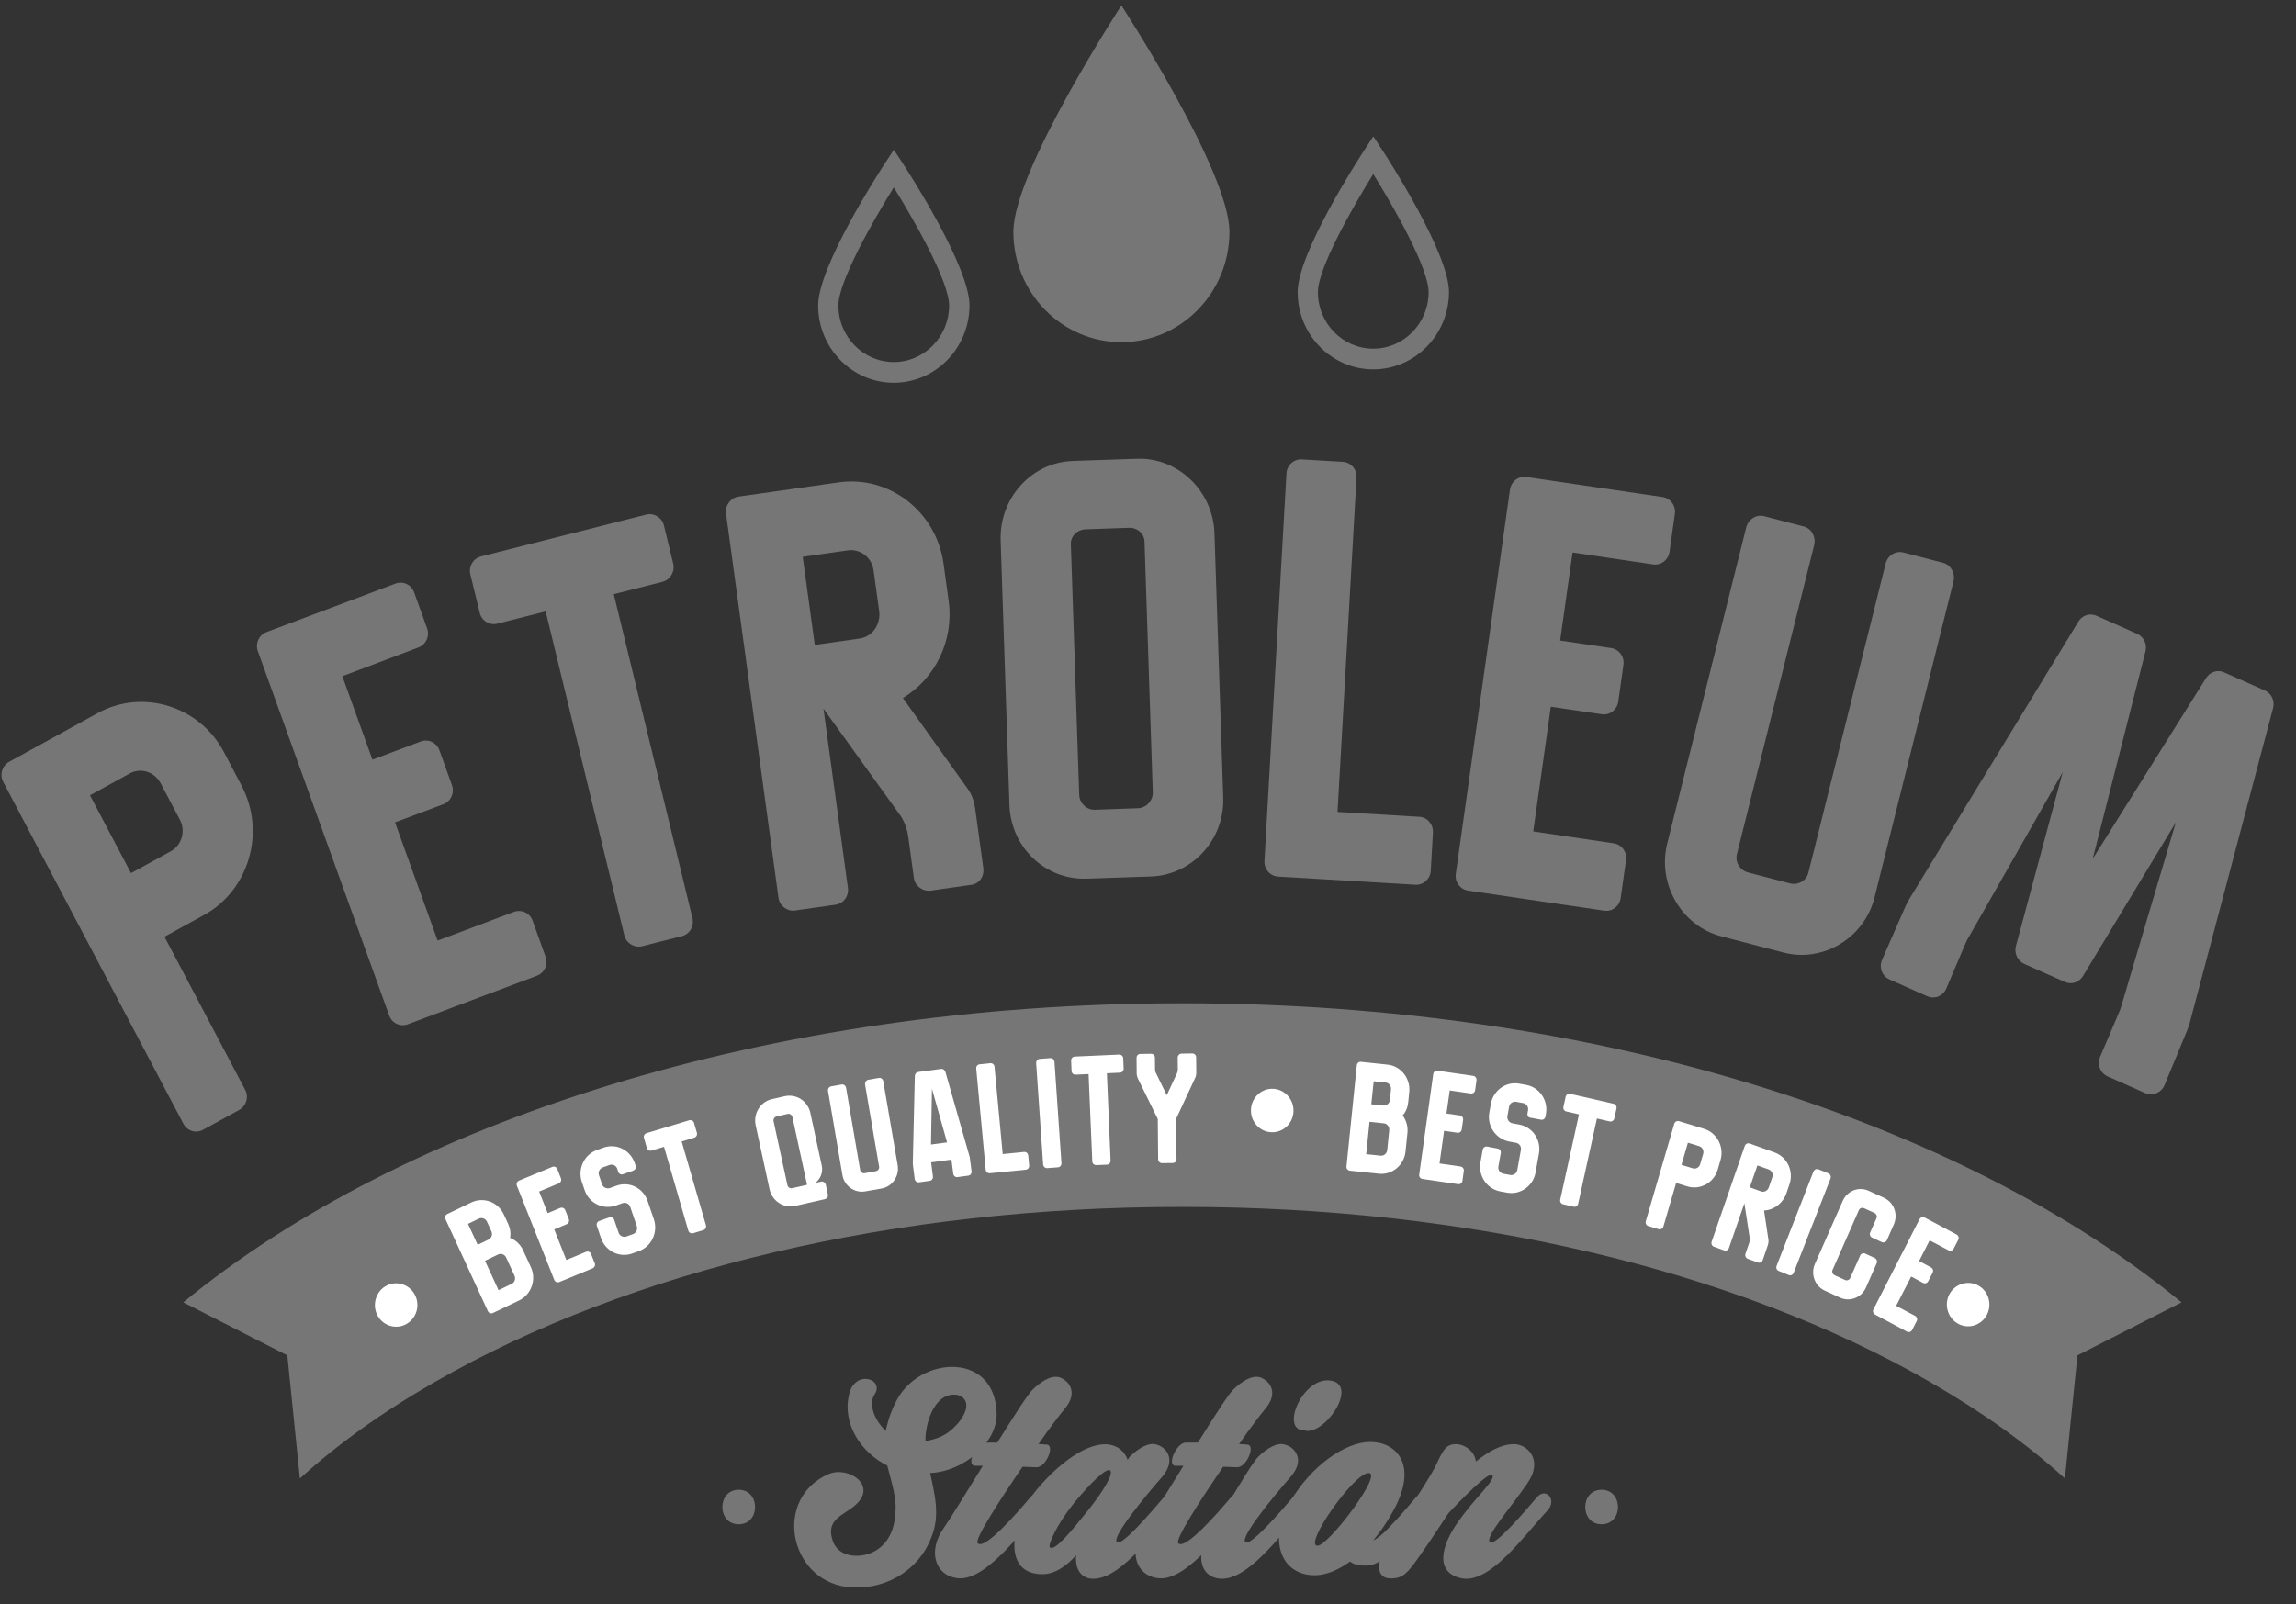 <svg width="83" height="58" viewBox="0 0 83 58" fill="none" xmlns="http://www.w3.org/2000/svg">
<rect x="0" y="0" width="83" height="58" fill="#333333" stroke="none"/>
<path d="M36.029 51.131C36.048 52.141 34.874 53.206 33.624 53.264C33.791 54.046 33.996 54.808 33.661 55.607C33.176 56.864 31.872 57.55 30.585 57.379C28.515 57.093 27.955 54.178 29.951 53.303C30.66 52.997 31.722 53.702 30.94 54.406C30.512 54.806 29.803 54.921 30.119 55.758C30.304 56.215 30.808 56.311 31.218 56.234C31.926 56.102 32.317 55.491 32.355 54.806C32.449 54.214 32.225 53.606 32.075 52.995C31.142 52.538 30.434 51.489 30.695 50.424C30.9 49.49 32.037 49.87 31.59 50.462C31.385 50.861 31.684 51.434 32.018 51.739C32.112 51.301 32.261 50.883 32.503 50.481C33.438 49.017 35.992 48.94 36.029 51.131ZM34.631 50.445C33.81 50.294 33.475 51.398 33.456 51.989C33.456 52.028 33.456 52.066 33.456 52.105C33.737 52.066 34.017 51.972 34.24 51.819C34.817 51.417 35.248 50.654 34.631 50.445Z" fill="#767676"/>
<path d="M38.474 50.96C38.288 51.188 37.933 51.645 37.542 52.218C37.672 52.218 37.785 52.237 37.841 52.237C38.14 52.256 37.822 53.057 37.469 53.057C37.34 53.057 37.151 53.038 36.965 53.038C36.09 54.315 35.214 55.686 35.343 55.801C35.586 56.068 36.761 54.717 37.245 54.144C37.582 53.764 38.011 54.202 37.655 54.601C36.817 55.496 35.567 57.249 34.559 57.059C33.813 56.944 33.514 56.088 34.131 55.231C34.392 54.851 34.953 53.935 35.529 53.002C35.435 53.002 35.343 53.002 35.249 53.002C34.913 53.002 35.268 52.182 35.605 52.163C35.699 52.163 35.866 52.163 36.052 52.163C36.648 51.21 37.17 50.39 37.34 50.238C37.639 49.952 37.992 49.724 38.291 49.801C38.585 49.892 39.032 50.313 38.474 50.96Z" fill="#767676"/>
<path d="M42.443 54.618C41.622 55.513 40.393 57.247 39.385 57.076C39.013 56.999 38.863 56.658 38.9 56.237C38.583 56.597 38.154 56.922 37.688 56.922C36.141 56.922 36.589 54.921 37.502 53.836C38.415 52.749 39.571 51.989 40.299 52.292C40.541 52.389 40.689 52.578 40.765 52.788C40.802 52.73 40.821 52.691 40.859 52.655C41.158 52.369 41.53 52.141 41.81 52.237C42.128 52.314 42.556 52.752 42.015 53.399C41.382 54.123 40.188 55.571 40.374 55.761C40.541 55.931 41.586 54.712 42.071 54.142C42.406 53.759 42.796 54.236 42.443 54.618ZM39.329 54.618C39.908 53.894 40.261 53.286 40.132 53.17C40.021 53.055 39.442 53.589 38.809 54.37C38.194 55.133 37.876 55.876 37.952 55.95C38.116 56.121 38.75 55.342 39.329 54.618Z" fill="#767676"/>
<path d="M45.726 50.96C45.54 51.188 45.185 51.645 44.794 52.218C44.924 52.218 45.037 52.237 45.093 52.237C45.392 52.256 45.074 53.057 44.721 53.057C44.592 53.057 44.403 53.038 44.217 53.038C43.342 54.315 42.466 55.686 42.595 55.801C42.838 56.068 44.013 54.717 44.498 54.144C44.834 53.764 45.263 54.202 44.907 54.601C44.069 55.496 42.819 57.249 41.812 57.059C41.065 56.944 40.766 56.088 41.383 55.231C41.644 54.851 42.205 53.935 42.781 53.002C42.687 53.002 42.595 53.002 42.501 53.002C42.165 53.002 42.52 52.182 42.857 52.163C42.951 52.163 43.118 52.163 43.304 52.163C43.9 51.21 44.422 50.39 44.592 50.238C44.891 49.952 45.244 49.724 45.543 49.801C45.837 49.892 46.284 50.313 45.726 50.96Z" fill="#767676"/>
<path d="M47.106 54.618C46.265 55.513 45.055 57.247 44.029 57.076C43.301 56.944 43.226 56.085 43.824 55.229C44.457 54.354 45.166 52.999 45.502 52.658C45.801 52.372 46.173 52.143 46.453 52.239C46.771 52.316 47.219 52.754 46.658 53.401C46.025 54.125 44.831 55.573 45.017 55.763C45.185 55.934 46.249 54.714 46.734 54.144C47.049 53.76 47.459 54.236 47.106 54.618ZM47.143 51.722C46.249 51.722 47.124 49.702 48.151 49.931C49.099 50.14 47.852 51.951 47.143 51.722Z" fill="#767676"/>
<path d="M51.582 54.618C51.302 54.904 51.005 55.284 50.687 55.647C49.979 56.429 49.755 56.715 49.065 56.581C48.952 56.561 48.879 56.523 48.804 56.465C48.357 56.79 47.909 56.961 47.535 56.961C46.266 56.961 45.857 55.645 46.622 54.332C47.387 52.999 48.635 52.141 49.531 52.141C50.482 52.141 51.21 52.942 50.464 54.445C50.221 54.921 49.941 55.34 49.642 55.703C49.772 55.645 49.995 55.474 50.221 55.227C50.574 54.863 50.949 54.426 51.191 54.139C51.525 53.759 51.935 54.236 51.582 54.618ZM49.475 53.264C48.933 53.264 47.107 55.893 47.629 55.893C48.02 55.893 50.016 53.264 49.475 53.264Z" fill="#767676"/>
<path d="M55.942 54.618C55.104 55.513 53.892 57.247 52.865 57.076C51.839 56.886 52.1 55.876 52.717 55.02C53.312 54.164 54.077 53.514 53.948 53.343C53.835 53.173 52.717 54.334 52.364 54.714C51.954 55.342 51.542 55.953 51.283 56.314C50.892 56.867 50.723 57.076 50.276 57.076C49.586 57.076 49.772 56.143 50.612 55.02C51.227 54.164 51.768 53.267 51.862 53.077C52.142 52.504 52.234 52.22 52.627 52.22C52.926 52.22 53.298 52.449 53.355 52.848C53.802 52.487 54.268 52.22 54.734 52.22C55.181 52.22 55.815 52.754 55.219 53.63C54.624 54.505 53.672 55.573 53.858 55.763C54.026 55.934 55.071 54.714 55.556 54.144C55.885 53.76 56.297 54.236 55.942 54.618Z" fill="#767676"/>
<path d="M8.096 27.197L8.736 28.414C9.616 30.088 9 32.193 7.38 33.083L5.946 33.872L8.861 39.404C9.002 39.67 8.906 39.99 8.647 40.135L7.345 40.851C7.084 40.996 6.77 40.897 6.629 40.633L0.118 28.277C-0.023 28.01 0.073 27.691 0.332 27.546L3.531 25.786C5.153 24.893 7.215 25.526 8.096 27.197ZM5.812 28.33C5.591 27.912 5.097 27.743 4.687 27.97L3.253 28.758L4.736 31.572L6.17 30.784C6.58 30.557 6.716 30.043 6.504 29.643L5.812 28.33Z" fill="#767676"/>
<path d="M12.376 24.451L13.463 27.469L15.208 26.813C15.485 26.709 15.784 26.849 15.886 27.133L16.337 28.388C16.439 28.672 16.302 28.977 16.024 29.081L14.28 29.737L15.82 34.011L18.576 32.975C18.854 32.871 19.153 33.011 19.254 33.294L19.72 34.591C19.822 34.875 19.685 35.18 19.407 35.283L14.746 37.037C14.468 37.14 14.169 37.001 14.068 36.717L9.322 23.549C9.221 23.265 9.358 22.96 9.635 22.856L14.294 21.103C14.572 21 14.871 21.139 14.972 21.423L15.438 22.719C15.54 23.003 15.403 23.308 15.125 23.412L12.376 24.451Z" fill="#767676"/>
<path d="M24.001 19.001L24.337 20.384C24.408 20.677 24.217 20.971 23.951 21.038L22.188 21.485L25.032 33.198C25.102 33.492 24.933 33.78 24.646 33.852L23.21 34.216C22.944 34.283 22.64 34.115 22.569 33.821L19.726 22.108L17.981 22.551C17.694 22.623 17.412 22.45 17.341 22.156L17.004 20.773C16.934 20.48 17.103 20.192 17.39 20.119L23.358 18.607C23.629 18.539 23.93 18.707 24.001 19.001Z" fill="#767676"/>
<path d="M32.639 25.24L35.012 28.564C35.146 28.763 35.221 29.014 35.254 29.249L35.546 31.387C35.586 31.686 35.409 31.953 35.117 31.994L33.653 32.203C33.361 32.244 33.077 32.044 33.036 31.746L32.832 30.25C32.799 30.014 32.726 29.786 32.587 29.543L29.769 25.627L30.652 32.106C30.692 32.405 30.494 32.674 30.202 32.715L28.738 32.924C28.465 32.963 28.182 32.763 28.142 32.465L26.245 18.566C26.205 18.268 26.424 17.996 26.695 17.957L30.315 17.443C32.156 17.18 33.853 18.508 34.11 20.389L34.294 21.736C34.491 23.188 33.783 24.555 32.639 25.24ZM30.649 19.901L29.018 20.134L29.454 23.321L31.085 23.087C31.525 23.025 31.848 22.587 31.782 22.094L31.579 20.62C31.516 20.148 31.09 19.838 30.649 19.901Z" fill="#767676"/>
<path d="M43.902 19.278L44.22 28.838C44.272 30.37 43.087 31.642 41.609 31.693L39.286 31.772C37.786 31.825 36.541 30.637 36.491 29.105L36.173 19.544C36.122 18.012 37.285 16.718 38.784 16.668L41.108 16.589C42.584 16.538 43.85 17.748 43.902 19.278ZM41.374 19.583C41.364 19.28 41.103 19.073 40.806 19.085L39.243 19.14C38.947 19.15 38.702 19.376 38.711 19.677L39.013 28.739C39.022 29.042 39.286 29.293 39.58 29.28L41.143 29.225C41.44 29.215 41.684 28.946 41.673 28.645L41.374 19.583Z" fill="#767676"/>
<path d="M49.038 17.269L48.351 29.359L51.303 29.535C51.597 29.552 51.816 29.804 51.8 30.105L51.722 31.483C51.706 31.784 51.459 32.007 51.164 31.991L46.207 31.697C45.912 31.68 45.693 31.428 45.71 31.127L46.505 17.12C46.522 16.819 46.769 16.595 47.063 16.612L48.539 16.699C48.836 16.718 49.055 16.968 49.038 17.269Z" fill="#767676"/>
<path d="M56.848 19.977L56.398 23.162L58.239 23.434C58.531 23.477 58.729 23.746 58.686 24.044L58.5 25.37C58.458 25.668 58.194 25.87 57.902 25.827L56.061 25.555L55.426 30.064L58.333 30.493C58.625 30.536 58.823 30.805 58.78 31.104L58.587 32.472C58.545 32.77 58.281 32.972 57.989 32.929L53.074 32.205C52.782 32.162 52.584 31.892 52.627 31.594L54.585 17.705C54.628 17.407 54.891 17.204 55.183 17.248L60.099 17.972C60.391 18.015 60.588 18.284 60.546 18.583L60.353 19.951C60.31 20.249 60.047 20.451 59.755 20.408L56.848 19.977Z" fill="#767676"/>
<path d="M68.806 19.977L70.24 20.35C70.527 20.425 70.69 20.735 70.617 21.028L67.764 32.45C67.399 33.915 65.906 34.817 64.475 34.444L62.222 33.857C60.788 33.484 59.903 31.96 60.271 30.497L63.124 19.075C63.197 18.782 63.484 18.59 63.771 18.664L65.205 19.037C65.492 19.111 65.654 19.422 65.581 19.715L62.789 30.887C62.717 31.18 62.905 31.474 63.192 31.548L64.708 31.943C64.995 32.017 65.299 31.852 65.372 31.558L68.164 20.386C68.232 20.095 68.519 19.903 68.806 19.977Z" fill="#767676"/>
<path d="M79.008 37.398L78.243 39.247C78.125 39.524 77.8 39.639 77.548 39.526L76.192 38.923C75.921 38.802 75.801 38.49 75.919 38.213L76.576 36.669C76.628 36.551 76.668 36.45 76.701 36.325L78.657 29.733L75.295 35.3C75.156 35.522 74.886 35.613 74.653 35.51L73.179 34.856C72.946 34.752 72.809 34.48 72.871 34.225L74.568 27.917L71.178 33.872C71.107 33.983 71.065 34.081 71.016 34.199L70.359 35.743C70.241 36.02 69.935 36.142 69.664 36.022L68.308 35.418C68.038 35.298 67.918 34.985 68.035 34.709L68.838 32.876C68.864 32.816 68.923 32.679 69.01 32.527L75.138 22.469C75.276 22.248 75.547 22.156 75.799 22.27L77.251 22.916C77.503 23.029 77.621 23.292 77.56 23.547L75.651 31.055L79.749 24.518C79.888 24.297 80.159 24.206 80.392 24.309L81.865 24.963C82.117 25.076 82.235 25.338 82.174 25.593L79.147 37.03C79.092 37.198 79.034 37.338 79.008 37.398Z" fill="#767676"/>
<path d="M42.793 36.279C42.784 36.279 42.772 36.279 42.762 36.279C42.758 36.279 42.753 36.279 42.746 36.279C42.741 36.279 42.736 36.279 42.729 36.279C42.72 36.279 42.708 36.279 42.699 36.279C27.767 36.279 14.582 40.556 6.625 47.093L10.387 49.01L10.841 53.462C12.178 52.242 13.807 51.068 15.719 49.972C22.821 45.89 32.402 43.642 42.697 43.642C42.706 43.642 42.718 43.642 42.727 43.642C42.732 43.642 42.736 43.642 42.744 43.642C42.748 43.642 42.753 43.642 42.76 43.642C42.77 43.642 42.781 43.642 42.791 43.642C53.087 43.642 62.668 45.89 69.768 49.972C71.68 51.071 73.309 52.242 74.646 53.462L75.1 49.01L78.862 47.093C70.91 40.556 57.725 36.279 42.793 36.279Z" fill="#767676"/>
<path d="M26.705 55.118C27.493 55.118 27.493 53.87 26.705 53.87C25.916 53.87 25.916 55.118 26.705 55.118Z" fill="#767676"/>
<path d="M57.898 55.118C58.687 55.118 58.687 53.87 57.898 53.87C57.109 53.87 57.109 55.118 57.898 55.118Z" fill="#767676"/>
<path d="M14.979 46.785C15.198 47.158 15.08 47.639 14.715 47.862C14.355 48.084 13.88 47.966 13.661 47.593C13.444 47.225 13.564 46.737 13.924 46.516C14.289 46.292 14.762 46.417 14.979 46.785Z" fill="white"/>
<path d="M18.912 45.214L19.19 45.818C19.397 46.268 19.211 46.806 18.771 47.021L17.82 47.477C17.749 47.511 17.669 47.482 17.636 47.41L16.104 44.086C16.071 44.014 16.099 43.932 16.169 43.899L17.041 43.48C17.481 43.269 18.006 43.466 18.213 43.916L18.366 44.247C18.444 44.416 18.469 44.591 18.439 44.762C18.644 44.842 18.813 44.998 18.912 45.214ZM17.267 45.012L17.662 44.822C17.768 44.772 17.815 44.637 17.765 44.529L17.603 44.175C17.551 44.062 17.419 44.014 17.314 44.065L16.918 44.255L17.267 45.012ZM18.297 45.472C18.246 45.359 18.114 45.31 18.008 45.361L17.532 45.59L18.022 46.653L18.498 46.424C18.604 46.374 18.651 46.239 18.596 46.121L18.297 45.472Z" fill="white"/>
<path d="M19.489 43.086L19.799 43.867L20.251 43.68C20.324 43.651 20.402 43.685 20.433 43.757L20.562 44.081C20.59 44.156 20.557 44.235 20.487 44.267L20.035 44.454L20.473 45.561L21.186 45.265C21.256 45.236 21.337 45.27 21.365 45.342L21.499 45.676C21.527 45.751 21.494 45.83 21.424 45.861L20.218 46.359C20.145 46.388 20.068 46.354 20.037 46.282L18.686 42.877C18.658 42.804 18.691 42.723 18.761 42.691L19.966 42.194C20.037 42.165 20.117 42.198 20.145 42.27L20.277 42.605C20.305 42.677 20.273 42.759 20.202 42.79L19.489 43.086Z" fill="white"/>
<path d="M22.349 42.374L22.312 42.261C22.272 42.143 22.147 42.085 22.032 42.126L21.791 42.213C21.676 42.254 21.613 42.379 21.653 42.496L21.763 42.821C21.803 42.939 21.928 42.997 22.046 42.961L22.286 42.874C22.752 42.708 23.251 42.956 23.413 43.432L23.637 44.089C23.797 44.558 23.552 45.077 23.093 45.241L22.853 45.327C22.394 45.491 21.886 45.241 21.726 44.769L21.577 44.331C21.551 44.257 21.589 44.178 21.662 44.151L22.027 44.021C22.1 43.995 22.177 44.033 22.203 44.108L22.361 44.572C22.401 44.69 22.528 44.752 22.644 44.712L22.884 44.625C22.999 44.584 23.06 44.454 23.02 44.336L22.782 43.641C22.742 43.523 22.618 43.466 22.502 43.507L22.262 43.593C21.801 43.752 21.297 43.511 21.137 43.042L21.033 42.737C20.873 42.268 21.118 41.748 21.577 41.585L21.817 41.498C22.284 41.332 22.785 41.585 22.945 42.056L22.976 42.148C23.001 42.222 22.964 42.302 22.891 42.328L22.526 42.458C22.453 42.487 22.375 42.448 22.349 42.374Z" fill="white"/>
<path d="M25.089 40.604L25.193 40.962C25.214 41.039 25.169 41.116 25.099 41.138L24.642 41.275L25.52 44.305C25.541 44.382 25.501 44.459 25.426 44.481L25.054 44.594C24.986 44.615 24.903 44.574 24.882 44.497L24.004 41.467L23.555 41.604C23.479 41.626 23.404 41.585 23.383 41.508L23.279 41.15C23.258 41.073 23.298 40.996 23.373 40.974L24.918 40.508C24.988 40.488 25.068 40.527 25.089 40.604Z" fill="white"/>
<path d="M29.474 42.773L29.691 42.725C29.754 42.711 29.834 42.756 29.851 42.833L29.928 43.192C29.945 43.269 29.893 43.343 29.818 43.362L28.749 43.605C28.328 43.702 27.911 43.43 27.819 43.004L27.318 40.693C27.224 40.262 27.49 39.836 27.911 39.742L28.365 39.639C28.787 39.543 29.203 39.815 29.295 40.245L29.707 42.15C29.759 42.391 29.66 42.633 29.474 42.773ZM28.645 40.389C28.629 40.312 28.549 40.26 28.474 40.279L28.073 40.37C27.998 40.387 27.946 40.469 27.965 40.546L28.467 42.86C28.483 42.932 28.561 42.982 28.636 42.965L29.175 42.843L28.645 40.389Z" fill="white"/>
<path d="M31.389 39.045L31.77 38.978C31.846 38.963 31.919 39.021 31.93 39.098L32.451 42.138C32.517 42.528 32.255 42.908 31.874 42.975L31.273 43.081C30.892 43.148 30.52 42.881 30.454 42.492L29.934 39.452C29.92 39.374 29.969 39.295 30.045 39.283L30.426 39.216C30.501 39.201 30.574 39.259 30.586 39.336L31.095 42.309C31.109 42.386 31.184 42.436 31.259 42.422L31.662 42.35C31.737 42.335 31.794 42.263 31.78 42.186L31.271 39.213C31.264 39.136 31.314 39.057 31.389 39.045Z" fill="white"/>
<path d="M35.058 41.859L35.121 42.352C35.131 42.432 35.079 42.502 35.001 42.511L34.611 42.564C34.54 42.574 34.472 42.521 34.46 42.441L34.394 41.931L33.66 42.03L33.725 42.54C33.735 42.619 33.683 42.689 33.605 42.699L33.222 42.752C33.144 42.761 33.076 42.708 33.066 42.629L33.003 42.136C33 42.114 32.998 42.097 32.998 42.061L33.071 38.904C33.073 38.829 33.127 38.771 33.198 38.762L34.022 38.651C34.093 38.641 34.156 38.697 34.175 38.757L35.041 41.79C35.051 41.821 35.053 41.838 35.058 41.859ZM34.236 41.309L33.69 39.368L33.655 41.386L34.236 41.309Z" fill="white"/>
<path d="M35.951 38.574L36.248 41.731L37.02 41.654C37.098 41.647 37.163 41.703 37.171 41.782L37.204 42.143C37.211 42.222 37.157 42.289 37.079 42.297L35.784 42.424C35.706 42.431 35.64 42.376 35.633 42.297L35.29 38.639C35.283 38.559 35.337 38.492 35.414 38.485L35.8 38.446C35.878 38.439 35.944 38.494 35.951 38.574Z" fill="white"/>
<path d="M38.244 42.21L37.858 42.239C37.78 42.244 37.716 42.186 37.709 42.107L37.457 38.446C37.453 38.367 37.509 38.295 37.584 38.29L37.971 38.261C38.048 38.256 38.114 38.319 38.119 38.398L38.371 42.059C38.378 42.138 38.321 42.205 38.244 42.21Z" fill="white"/>
<path d="M40.604 38.268L40.62 38.641C40.623 38.72 40.559 38.785 40.489 38.787L40.013 38.809L40.147 41.967C40.15 42.046 40.093 42.111 40.016 42.114L39.629 42.13C39.556 42.133 39.488 42.075 39.486 41.996L39.352 38.838L38.881 38.859C38.803 38.862 38.74 38.804 38.737 38.725L38.721 38.352C38.718 38.273 38.775 38.208 38.853 38.205L40.463 38.133C40.531 38.128 40.599 38.188 40.604 38.268Z" fill="white"/>
<path d="M42.713 38.098L43.101 38.093C43.179 38.093 43.24 38.153 43.24 38.232L43.245 38.793C43.245 38.855 43.235 38.918 43.207 38.973L42.517 40.455L42.531 41.912C42.531 41.991 42.472 42.054 42.395 42.054L42.006 42.059C41.929 42.059 41.867 41.998 41.867 41.919L41.853 40.462L41.131 38.992C41.107 38.937 41.091 38.874 41.091 38.812L41.086 38.252C41.086 38.172 41.145 38.11 41.222 38.11L41.611 38.105C41.689 38.105 41.75 38.165 41.75 38.244L41.755 38.675C41.755 38.721 41.766 38.766 41.79 38.805L42.178 39.603L42.553 38.797C42.569 38.759 42.578 38.713 42.578 38.668L42.574 38.237C42.576 38.163 42.635 38.1 42.713 38.098Z" fill="white"/>
<path d="M46.759 40.193C46.74 40.628 46.38 40.962 45.954 40.941C45.532 40.921 45.2 40.553 45.222 40.118C45.24 39.687 45.605 39.348 46.027 39.37C46.453 39.391 46.778 39.764 46.759 40.193Z" fill="white"/>
<path d="M50.878 40.972L50.81 41.636C50.761 42.131 50.327 42.494 49.843 42.441L48.797 42.331C48.72 42.323 48.666 42.254 48.675 42.174L49.049 38.521C49.056 38.442 49.124 38.386 49.202 38.396L50.16 38.497C50.645 38.547 50.994 38.995 50.944 39.49L50.907 39.856C50.888 40.041 50.822 40.205 50.706 40.334C50.838 40.515 50.904 40.736 50.878 40.972ZM50.221 40.868C50.233 40.746 50.146 40.633 50.031 40.62L49.508 40.565L49.388 41.734L49.911 41.789C50.026 41.801 50.137 41.71 50.148 41.583L50.221 40.868ZM49.572 39.93L50.007 39.976C50.123 39.988 50.233 39.897 50.245 39.779L50.285 39.392C50.297 39.269 50.21 39.156 50.094 39.144L49.659 39.098L49.572 39.93Z" fill="white"/>
<path d="M52.408 39.43L52.29 40.265L52.773 40.334C52.85 40.346 52.902 40.416 52.891 40.493L52.841 40.839C52.829 40.919 52.761 40.972 52.686 40.96L52.203 40.89L52.038 42.071L52.799 42.181C52.876 42.194 52.928 42.263 52.916 42.34L52.867 42.699C52.855 42.778 52.787 42.831 52.709 42.819L51.422 42.631C51.344 42.619 51.294 42.55 51.304 42.473L51.812 38.836C51.824 38.757 51.892 38.706 51.97 38.716L53.258 38.903C53.335 38.915 53.385 38.985 53.375 39.062L53.326 39.42C53.314 39.5 53.246 39.55 53.168 39.541L52.408 39.43Z" fill="white"/>
<path d="M55.218 40.262L55.239 40.144C55.26 40.022 55.18 39.908 55.06 39.887L54.81 39.841C54.69 39.82 54.575 39.894 54.554 40.017L54.493 40.356C54.471 40.478 54.552 40.592 54.672 40.618L54.921 40.664C55.406 40.755 55.721 41.222 55.632 41.715L55.51 42.398C55.423 42.888 54.959 43.215 54.481 43.127L54.231 43.081C53.754 42.992 53.431 42.518 53.518 42.03L53.6 41.573C53.615 41.496 53.685 41.445 53.761 41.46L54.142 41.532C54.217 41.546 54.267 41.618 54.253 41.696L54.166 42.179C54.144 42.302 54.224 42.419 54.344 42.441L54.594 42.487C54.714 42.508 54.829 42.427 54.85 42.304L54.98 41.58C55.001 41.457 54.921 41.344 54.801 41.323L54.552 41.277C54.074 41.183 53.751 40.719 53.838 40.231L53.895 39.913C53.982 39.425 54.446 39.096 54.923 39.185L55.173 39.23C55.658 39.319 55.973 39.793 55.884 40.281L55.867 40.375C55.853 40.452 55.783 40.503 55.707 40.488L55.326 40.416C55.253 40.414 55.204 40.342 55.218 40.262Z" fill="white"/>
<path d="M58.436 40.082L58.356 40.445C58.34 40.522 58.262 40.568 58.191 40.551L57.728 40.445L57.05 43.528C57.033 43.605 56.96 43.653 56.885 43.634L56.506 43.547C56.435 43.531 56.383 43.456 56.402 43.379L57.08 40.296L56.621 40.19C56.546 40.173 56.499 40.099 56.518 40.022L56.598 39.658C56.614 39.581 56.687 39.533 56.763 39.553L58.333 39.913C58.401 39.93 58.453 40.005 58.436 40.082Z" fill="white"/>
<path d="M62.197 41.946L62.096 42.292C61.957 42.768 61.461 43.042 60.999 42.901L60.592 42.776L60.131 44.351C60.109 44.428 60.032 44.469 59.959 44.447L59.587 44.334C59.511 44.312 59.471 44.233 59.495 44.158L60.524 40.637C60.545 40.563 60.623 40.519 60.696 40.541L61.607 40.82C62.068 40.962 62.336 41.469 62.197 41.946ZM61.569 41.724C61.604 41.604 61.543 41.481 61.425 41.445L61.018 41.32L60.785 42.121L61.192 42.246C61.31 42.282 61.428 42.213 61.461 42.097L61.569 41.724Z" fill="white"/>
<path d="M63.77 43.774L63.93 44.839C63.937 44.902 63.925 44.969 63.906 45.029L63.723 45.563C63.697 45.638 63.624 45.678 63.551 45.652L63.186 45.52C63.113 45.493 63.071 45.411 63.097 45.337L63.226 44.964C63.247 44.906 63.257 44.844 63.252 44.769L63.059 43.511L62.501 45.128C62.475 45.202 62.398 45.241 62.325 45.214L61.96 45.082C61.891 45.058 61.849 44.976 61.875 44.902L63.073 41.436C63.099 41.361 63.181 41.325 63.25 41.349L64.154 41.674C64.613 41.84 64.85 42.357 64.688 42.826L64.573 43.163C64.443 43.523 64.118 43.754 63.77 43.774ZM63.937 42.287L63.53 42.141L63.254 42.934L63.662 43.081C63.772 43.119 63.899 43.059 63.942 42.937L64.069 42.569C64.111 42.451 64.048 42.326 63.937 42.287Z" fill="white"/>
<path d="M64.661 46.104L64.301 45.958C64.228 45.929 64.195 45.847 64.223 45.775L65.555 42.367C65.584 42.292 65.666 42.254 65.737 42.282L66.097 42.429C66.17 42.458 66.2 42.545 66.172 42.619L64.84 46.027C64.811 46.099 64.734 46.136 64.661 46.104Z" fill="white"/>
<path d="M67.421 45.327L67.774 45.491C67.844 45.525 67.873 45.611 67.84 45.683L67.454 46.559C67.294 46.92 66.874 47.086 66.517 46.922L65.961 46.667C65.608 46.504 65.448 46.071 65.606 45.71L66.616 43.422C66.778 43.057 67.195 42.896 67.552 43.059L68.108 43.314C68.466 43.48 68.624 43.906 68.463 44.272L68.214 44.839C68.183 44.911 68.099 44.947 68.028 44.916L67.675 44.752C67.604 44.719 67.576 44.632 67.609 44.56L67.835 44.05C67.866 43.978 67.83 43.894 67.767 43.863L67.388 43.69C67.317 43.656 67.232 43.685 67.199 43.757L66.246 45.921C66.215 45.994 66.251 46.078 66.321 46.111L66.7 46.285C66.766 46.316 66.851 46.287 66.884 46.215L67.242 45.407C67.268 45.332 67.35 45.296 67.421 45.327Z" fill="white"/>
<path d="M69.756 44.851L69.375 45.599L69.806 45.83C69.874 45.866 69.9 45.95 69.865 46.02L69.704 46.33C69.669 46.4 69.587 46.426 69.519 46.39L69.088 46.16L68.546 47.218L69.229 47.581C69.297 47.617 69.323 47.701 69.288 47.771L69.123 48.091C69.088 48.161 69.005 48.187 68.937 48.151L67.784 47.535C67.715 47.499 67.689 47.415 67.725 47.345L69.391 44.086C69.427 44.017 69.509 43.99 69.577 44.026L70.731 44.642C70.799 44.678 70.825 44.762 70.79 44.832L70.625 45.152C70.59 45.221 70.507 45.248 70.439 45.212L69.756 44.851Z" fill="white"/>
<path d="M71.808 47.576C71.589 47.949 71.118 48.072 70.753 47.848C70.393 47.627 70.268 47.143 70.487 46.77C70.704 46.402 71.182 46.28 71.542 46.499C71.909 46.722 72.025 47.208 71.808 47.576Z" fill="white"/>
<path d="M44.444 8.382C44.444 10.585 42.694 12.373 40.538 12.373C38.382 12.373 36.633 10.585 36.633 8.382C36.633 6.179 40.538 0.198 40.538 0.198C40.538 0.198 44.444 6.179 44.444 8.382Z" fill="#767676"/>
<path d="M32.309 13.84C30.803 13.84 29.576 12.587 29.576 11.047C29.576 9.64 31.756 6.261 32.006 5.881L32.312 5.415L32.618 5.881C32.867 6.261 35.047 9.64 35.047 11.047C35.042 12.587 33.816 13.84 32.309 13.84ZM32.309 6.776C31.558 7.986 30.308 10.179 30.308 11.047C30.308 12.173 31.205 13.092 32.309 13.092C33.411 13.092 34.31 12.175 34.31 11.047C34.31 10.179 33.06 7.983 32.309 6.776Z" fill="#767676"/>
<path d="M49.643 13.356C48.137 13.356 46.91 12.103 46.91 10.564C46.91 9.157 49.09 5.778 49.34 5.398L49.646 4.931L49.952 5.398C50.201 5.778 52.381 9.157 52.381 10.564C52.376 12.103 51.15 13.356 49.643 13.356ZM49.643 6.292C48.892 7.502 47.642 9.696 47.642 10.564C47.642 11.692 48.539 12.608 49.643 12.608C50.745 12.608 51.644 11.692 51.644 10.564C51.644 9.696 50.394 7.502 49.643 6.292Z" fill="#767676"/>
</svg>
